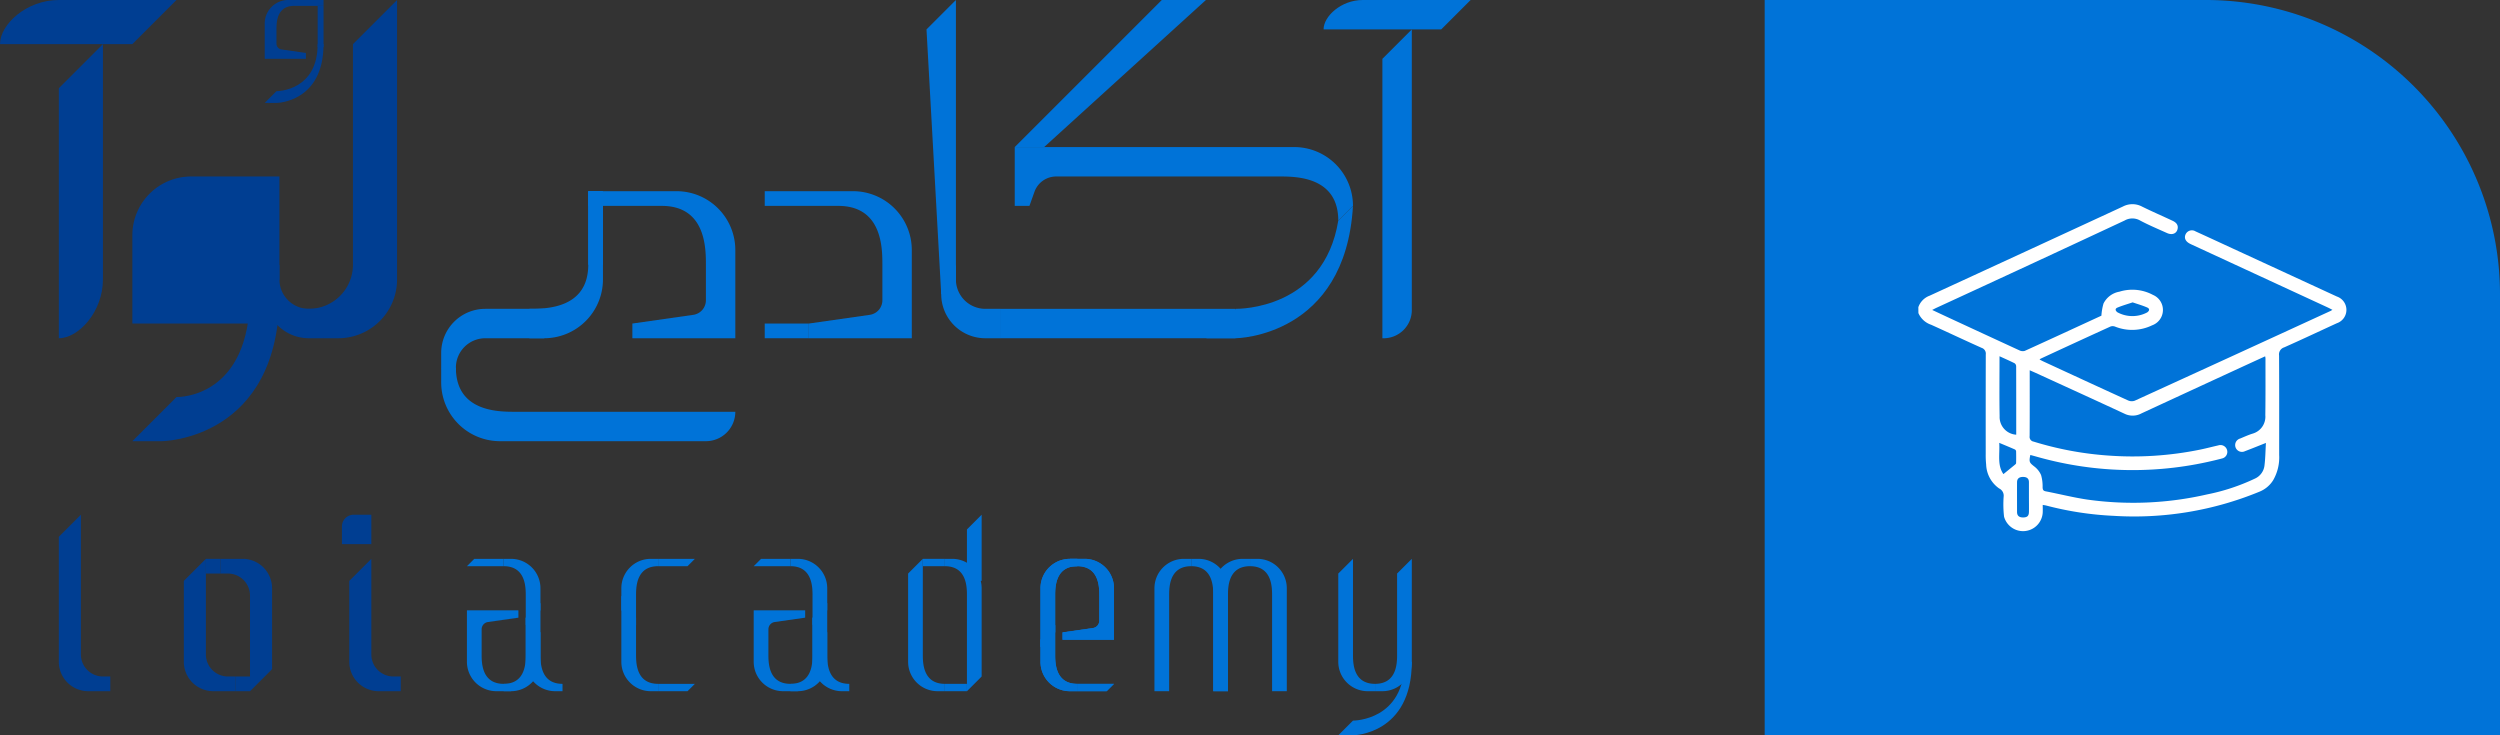 <svg xmlns="http://www.w3.org/2000/svg" width="271.992" height="80" viewBox="0 0 271.992 80"><rect x="0" y="0" width="271.992" height="80" fill="#333333" stroke="none"/><defs><style>.a{fill:#0073d8;}.b{fill:none;}.c{fill:#fff;}.d{fill:#003e92;}</style></defs><g transform="translate(-440 -1711)"><path class="a" d="M32.018,0H80V80H0V32.018A32.018,32.018,0,0,1,32.018,0Z" transform="translate(711.992 1711) rotate(90)"/><g transform="translate(631.992 1711)"><circle class="b" cx="40" cy="40" r="40"/><g transform="translate(16.718 22.217)"><path class="c" d="M736.986,314.232a2.045,2.045,0,0,1,1.224-1.25q10.519-4.837,21.027-9.7a2.229,2.229,0,0,1,2.079,0c1.1.543,2.225,1.029,3.335,1.55.471.22.635.532.529.931-.124.469-.6.649-1.144.4-.981-.441-1.974-.857-2.922-1.361a1.692,1.692,0,0,0-1.687,0Q749.2,309.583,738.95,314.3c-.133.062-.262.132-.459.231.664.311,1.261.592,1.859.869q3.81,1.768,7.625,3.525a.81.81,0,0,0,.586.061c2.811-1.276,5.612-2.573,8.341-3.831a6,6,0,0,1,.229-1.322,2.388,2.388,0,0,1,1.725-1.287,4.741,4.741,0,0,1,3.658.35,1.777,1.777,0,0,1-.1,3.31,4.989,4.989,0,0,1-4.015.142.732.732,0,0,0-.5-.017q-3.8,1.732-7.589,3.493a.957.957,0,0,0-.138.1c.147.075.274.145.406.207,3.078,1.421,6.154,2.846,9.24,4.251a.966.966,0,0,0,.712.023q10.656-4.866,21.3-9.764c.054-.025.1-.061.208-.122-.2-.1-.368-.194-.542-.273l-14.673-6.782c-.1-.044-.192-.088-.287-.137-.484-.246-.657-.623-.472-1.027a.752.752,0,0,1,1.083-.315c1.323.6,2.641,1.213,3.961,1.822l11.173,5.154.247.113a1.534,1.534,0,0,1-.005,2.9c-1.912.878-3.815,1.777-5.737,2.63a.8.8,0,0,0-.555.881c.021,3.608.011,7.217.012,10.824a4.957,4.957,0,0,1-.653,2.745,3.13,3.13,0,0,1-1.466,1.239,35.767,35.767,0,0,1-15.909,2.637,35.067,35.067,0,0,1-7.307-1.117c-.1-.027-.207-.038-.39-.071,0,.288.013.552,0,.816a2.143,2.143,0,0,1-4.207.463,11.865,11.865,0,0,1-.045-2.178.868.868,0,0,0-.486-.889,3.317,3.317,0,0,1-1.418-2.621,9.543,9.543,0,0,1-.046-1.136q-.005-5.411.006-10.823a.657.657,0,0,0-.448-.717c-1.838-.821-3.657-1.684-5.492-2.513a2.308,2.308,0,0,1-1.39-1.272ZM774.8,329c-.834.329-1.547.621-2.267.892A.74.74,0,1,1,772,328.52c.446-.187.89-.389,1.351-.532a1.913,1.913,0,0,0,1.384-2.01c.031-2.062.016-4.123.018-6.185a1.483,1.483,0,0,0-.037-.216c-.918.422-1.809.828-2.7,1.239q-5.381,2.482-10.759,4.971a2,2,0,0,1-1.823.043c-3.225-1.5-6.462-2.974-9.7-4.457-.187-.085-.375-.166-.632-.279v.522c0,2.213.008,4.427-.008,6.64a.521.521,0,0,0,.434.6,35.886,35.886,0,0,0,8.015,1.509,36.543,36.543,0,0,0,10.127-.644c.652-.135,1.3-.307,1.946-.453a.746.746,0,0,1,.962.524.731.731,0,0,1-.565.9c-.115.037-.233.062-.351.092a38.064,38.064,0,0,1-19.672-.25c-.272-.078-.546-.151-.82-.226-.163.768-.1.833.427,1.251a2.349,2.349,0,0,1,.742.938,4.433,4.433,0,0,1,.166,1.338c.013.249.065.378.337.43,1.514.293,3.015.674,4.539.9a35.876,35.876,0,0,0,13.007-.562,22.224,22.224,0,0,0,5.2-1.716,1.789,1.789,0,0,0,1.057-1.437C774.743,330.655,774.751,329.853,774.8,329Zm-28.983-9.429c0,2.236-.029,4.385.012,6.532a1.924,1.924,0,0,0,1.806,2v-.32c0-2.377,0-4.753-.007-7.13a.418.418,0,0,0-.167-.319C746.934,320.07,746.4,319.835,745.814,319.567Zm3.2,15.386c0-.56,0-1.121,0-1.681,0-.425-.251-.578-.648-.577s-.643.164-.646.584c-.006,1.075,0,2.15,0,3.225,0,.421.233.593.633.6.468,0,.651-.149.662-.6C749.029,335.983,749.019,335.468,749.018,334.953Zm-2.778-2.564c.443-.361.854-.691,1.26-1.027.052-.042.121-.108.122-.165.011-.437.013-.876,0-1.313a.28.28,0,0,0-.152-.188c-.536-.234-1.077-.456-1.684-.71C745.867,330.2,745.548,331.4,746.24,332.389ZM760.3,313.707c-.558.188-1.116.346-1.648.566-.28.116-.253.326-.005.515a3.424,3.424,0,0,0,3.234.012c.281-.2.284-.415-.012-.542C761.383,314.048,760.867,313.9,760.3,313.707Z" transform="translate(-736.986 -303.027)"/></g></g><g transform="translate(440 1711)"><g transform="translate(28.8)"><path class="d" d="M709.9,969.5h-.64c0,5.062-4.323,5.12-4.48,5.12h0l-1.28,1.28h1.28C704.831,975.9,709.9,975.826,709.9,969.5Z" transform="translate(-703.5 -964.7)"/><rect class="d" width="0.64" height="4.48" transform="translate(5.76 0.64)"/><path class="d" d="M704.78,969.7c0-.706,0-2.56,1.92-2.56h3.2v-.64h-3.84a2.559,2.559,0,0,0-2.56,2.56v3.84h4.48v-.64l-2.651-.379a.639.639,0,0,1-.549-.634Z" transform="translate(-703.5 -966.5)"/></g><path class="d" d="M710.5,989.7l-1.6,4.8H694.5v-9.6a6.4,6.4,0,0,1,6.4-6.4h9.6Z" transform="translate(-680.1 -959.3)"/><path class="d" d="M710.5,986.5h-3.2c0,11.2-7.608,11.2-8,11.2h0l-4.8,4.8h3.2C697.828,1002.5,710.5,1002.318,710.5,986.5Z" transform="translate(-680.1 -954.5)"/><path class="d" d="M705.5,1000.1l3.2,3.2h1.6a6.4,6.4,0,0,0,6.4-6.4V966.5l-4.8,4.8v24a4.8,4.8,0,0,1-4.8,4.8Z" transform="translate(-673.5 -966.5)"/><path class="d" d="M689.5,1001.5c2.134,0,4.8-2.866,4.8-6.4V969.5l-4.8,4.8v27.2Z" transform="translate(-683.1 -964.7)"/><path class="d" d="M709.9,992.5h-1.6a4.8,4.8,0,0,1-4.8-4.8v-1.6l1.6-1.6v1.6a3.2,3.2,0,0,0,3.2,3.2h1.6Z" transform="translate(-674.7 -955.7)"/><path class="d" d="M685.5,971.3c0-2.134,2.866-4.8,6.4-4.8h12.8l-4.8,4.8Z" transform="translate(-685.5 -966.5)"/><g transform="translate(48)"><path class="a" d="M750.1,998.5a1.537,1.537,0,0,0,1.6-1.6V966.5l-3.2,3.2Z" transform="translate(-695.7 -966.5)"/><path class="a" d="M779.5,1002.1a3.074,3.074,0,0,0,3.2-3.2V968.5l-3.2,3.2v30.4Z" transform="translate(-677.1 -965.3)"/><path class="a" d="M783.3,979.7c1.765,0,6.4,0,6.4,4.8h0l1.6-1.6h0a6.4,6.4,0,0,0-6.4-6.4H754.5v6.4h1.6l.547-1.533a2.511,2.511,0,0,1,2.365-1.667Z" transform="translate(-692.1 -960.5)"/><path class="a" d="M775.3,966.5h-4.8l-16,16h3.2Z" transform="translate(-692.1 -966.5)"/><path class="a" d="M781.881,982.1c-1.568,9.654-10.792,9.6-11.15,9.6l-3.2,3.2h3.2c.123,0,11.923-.174,12.75-14.4l-1.6,1.6Z" transform="translate(-684.281 -958.1)"/><path class="a" d="M755.9,992.5h-1.6a4.8,4.8,0,0,1-4.8-4.8v-1.6l1.6-1.6v1.6a3.2,3.2,0,0,0,3.2,3.2h1.6Z" transform="translate(-695.1 -955.7)"/><rect class="a" width="25.6" height="3.2" transform="translate(60.8 33.6)"/><rect class="a" width="1.6" height="8" transform="translate(17.6 28.8) rotate(180)"/><path class="a" d="M738.3,987.5c0-1.765,0-6.4-4.8-6.4h-8v-1.6h9.6a6.4,6.4,0,0,1,6.4,6.4v9.6H730.3v-1.6l6.626-.947a1.6,1.6,0,0,0,1.374-1.584Z" transform="translate(-709.5 -958.7)"/><path class="a" d="M750.3,987.5c0-1.765,0-6.4-4.8-6.4h-8v-1.6h9.6a6.4,6.4,0,0,1,6.4,6.4v9.6H742.3v-1.6l6.626-.947a1.6,1.6,0,0,0,1.374-1.584Z" transform="translate(-702.3 -958.7)"/><path class="a" d="M775.5,969.7c0-1.422,1.91-3.2,4.267-3.2H791.5l-3.2,3.2Z" transform="translate(-679.5 -966.5)"/><rect class="a" width="4.8" height="1.6" transform="translate(35.2 35.2)"/><path class="a" d="M727.9,979.5v8c0,4.8-4.635,4.8-6.4,4.8v3.2h1.6a6.4,6.4,0,0,0,6.4-6.4v-9.6Z" transform="translate(-711.9 -958.7)"/><path class="a" d="M726.7,987.5h-6.4a4.8,4.8,0,0,0-4.8,4.8v1.6l1.6,1.6v-1.6a3.2,3.2,0,0,1,3.2-3.2h6.4Z" transform="translate(-715.5 -953.9)"/><rect class="a" width="1.6" height="1.6" transform="translate(0 40)"/><path class="a" d="M747.5,996.3h-24c-1.765,0-6.4,0-6.4-4.8l-1.6,1.6a6.4,6.4,0,0,0,6.4,6.4h22.4a3.2,3.2,0,0,0,3.2-3.2Z" transform="translate(-715.5 -951.5)"/></g><g transform="translate(6.4 56)"><g transform="translate(139.2 4.8)"><path class="a" d="M780.5,1018.1v.8h-.8a3.2,3.2,0,0,1-3.2-3.2v-9.6l1.6-1.6v10.4c0,.882,0,3.2,2.4,3.2Z" transform="translate(-776.5 -1004.5)"/><path class="a" d="M779,1018.1v.8h.8a3.2,3.2,0,0,0,3.2-3.2v-11.2l-1.6,1.6v8.8c0,.882,0,3.2-2.4,3.2Z" transform="translate(-775 -1004.5)"/><path class="a" d="M784.5,1011.5h-.8c0,6.328-5.4,6.4-5.6,6.4h0l-1.6,1.6h1.6C778.164,1019.5,784.5,1019.409,784.5,1011.5Z" transform="translate(-776.5 -1000.3)"/></g><path class="d" d="M695.1,1019.1v1.6h-2.4a3.2,3.2,0,0,1-3.2-3.2v-13.6l2.4-2.4v15.2a2.4,2.4,0,0,0,2.4,2.4Z" transform="translate(-689.5 -1001.5)"/><g transform="translate(30.8)"><path class="d" d="M711.95,1004.7h-3.2v-1.92a1.28,1.28,0,0,1,1.28-1.28h1.92Z" transform="translate(-708.75 -1001.5)"/><path class="d" d="M714.85,1017.3v1.6h-2.4a3.2,3.2,0,0,1-3.2-3.2v-8.8l2.4-2.4v10.4a2.4,2.4,0,0,0,2.4,2.4Z" transform="translate(-708.45 -999.7)"/></g><g transform="translate(13.6 4.8)"><path class="d" d="M703.6,1017.3v1.6h-2.4a3.2,3.2,0,0,1-3.2-3.2v-8.8l2.4-2.4v10.4a2.4,2.4,0,0,0,2.4,2.4Z" transform="translate(-698 -1004.5)"/><path class="d" d="M700.5,1006.1v-1.6h2.4a3.2,3.2,0,0,1,3.2,3.2v8.8l-2.4,2.4v-10.4a2.4,2.4,0,0,0-2.4-2.4Z" transform="translate(-696.5 -1004.5)"/><rect class="d" width="1.6" height="1.6" transform="translate(2.4)"/><rect class="d" width="1.6" height="1.6" transform="translate(5.6 12.8)"/></g><g transform="translate(44.4 4.8)"><path class="a" d="M719.75,1015.7v.8h.8a3.2,3.2,0,0,0,3.2-3.2v-3.2l-1.6-1.6v4c0,.882,0,3.2-2.4,3.2Z" transform="translate(-715.75 -1002.1)"/><path class="a" d="M725.25,1016.3v.8h-.8a3.2,3.2,0,0,1-3.2-3.2v-4.8l1.6-1.6v5.6c0,.882,0,3.2,2.4,3.2Z" transform="translate(-714.85 -1002.7)"/><path class="a" d="M719.75,1005.3v-.8h.8a3.2,3.2,0,0,1,3.2,3.2v2.4l-1.6,1.6v-3.2c0-.882,0-3.2-2.4-3.2Z" transform="translate(-715.75 -1004.5)"/><path class="a" d="M718.85,1012.8c0,.882,0,3.2,2.4,3.2h.8v.8h-1.6a3.2,3.2,0,0,1-3.2-3.2V1008h5.6v.8l-3.314.474a.8.8,0,0,0-.686.792Z" transform="translate(-717.25 -1002.4)"/><path class="a" d="M717.25,1005.3h4v-.8h-3.2Z" transform="translate(-717.25 -1004.5)"/></g><g transform="translate(75.6 4.8)"><path class="a" d="M739.25,1015.7v.8h.8a3.2,3.2,0,0,0,3.2-3.2v-3.2l-1.6-1.6v4c0,.882,0,3.2-2.4,3.2Z" transform="translate(-735.25 -1002.1)"/><path class="a" d="M744.75,1016.3v.8h-.8a3.2,3.2,0,0,1-3.2-3.2v-4.8l1.6-1.6v5.6c0,.882,0,3.2,2.4,3.2Z" transform="translate(-734.35 -1002.7)"/><path class="a" d="M739.25,1005.3v-.8h.8a3.2,3.2,0,0,1,3.2,3.2v2.4l-1.6,1.6v-3.2c0-.882,0-3.2-2.4-3.2Z" transform="translate(-735.25 -1004.5)"/><path class="a" d="M738.35,1012.8c0,.882,0,3.2,2.4,3.2h.8v.8h-1.6a3.2,3.2,0,0,1-3.2-3.2V1008h5.6v.8l-3.313.474a.8.8,0,0,0-.686.792Z" transform="translate(-736.75 -1002.4)"/><path class="a" d="M736.75,1005.3h4v-.8h-3.2Z" transform="translate(-736.75 -1004.5)"/></g><g transform="translate(61.2 4.8)"><path class="a" d="M731.75,1016.6v.8h-.8a3.2,3.2,0,0,1-3.2-3.2V1007l1.6,2.4v4c0,.882,0,3.2,2.4,3.2Z" transform="translate(-727.75 -1003)"/><path class="a" d="M731.75,1005.3v-.8h-.8a3.2,3.2,0,0,0-3.2,3.2v2.4l1.6,1.6v-3.2c0-.882,0-3.2,2.4-3.2Z" transform="translate(-727.75 -1004.5)"/><path class="a" d="M733.45,1005.3h-3.2v-.8h4Z" transform="translate(-726.25 -1004.5)"/><path class="a" d="M733.45,1013.8h-3.2v-.8h4Z" transform="translate(-726.25 -999.4)"/></g><g transform="translate(119.2 4.8)"><path class="a" d="M770.5,1005.3v-.8h.8a3.2,3.2,0,0,1,3.2,3.2v11.2h-1.6v-10.4c0-.882,0-3.2-2.4-3.2Z" transform="translate(-760.1 -1004.5)"/><path class="a" d="M766.5,1005.3v-.8h.8a3.2,3.2,0,0,1,3.2,3.2v11.2h-1.6v-10.4c0-.882,0-3.2-2.4-3.2Z" transform="translate(-762.5 -1004.5)"/><path class="a" d="M768,1005.3v-.8h-.8a3.2,3.2,0,0,0-3.2,3.2v11.2h1.6v-10.4c0-.882,0-3.2,2.4-3.2Z" transform="translate(-764 -1004.5)"/><path class="a" d="M772,1005.3v-.8h-.8a3.2,3.2,0,0,0-3.2,3.2v11.2h1.6v-10.4c0-.882,0-3.2,2.4-3.2Z" transform="translate(-761.6 -1004.5)"/></g><g transform="translate(106.8 4.8)"><path class="a" d="M760.25,1005.3v-.8h-.8a3.2,3.2,0,0,0-3.2,3.2v6.4l1.6-1.6v-4c0-.882,0-3.2,2.4-3.2Z" transform="translate(-756.25 -1004.5)"/><path class="a" d="M760.25,1015.4v.8h-.8a3.2,3.2,0,0,1-3.2-3.2v-2.4l1.6-1.6v3.2c0,.882,0,3.2,2.4,3.2Z" transform="translate(-756.25 -1001.8)"/><path class="a" d="M761.75,1008.5c0-.882,0-3.2-2.4-3.2h-.8v-.8h1.6a3.2,3.2,0,0,1,3.2,3.2v5.6h-5.6v-.8l3.313-.474a.8.8,0,0,0,.686-.792Z" transform="translate(-755.35 -1004.5)"/><path class="a" d="M762.75,1013h-4v.8h3.2Z" transform="translate(-754.75 -999.4)"/><path class="a" d="M760.25,1005.3v-.8h-.8a3.2,3.2,0,0,0-3.2,3.2v6.4l1.6-1.6v-4c0-.882,0-3.2,2.4-3.2Z" transform="translate(-756.25 -1004.5)"/><path class="a" d="M760.25,1015.4v.8h-.8a3.2,3.2,0,0,1-3.2-3.2v-2.4l1.6-1.6v3.2c0,.882,0,3.2,2.4,3.2Z" transform="translate(-756.25 -1001.8)"/><path class="a" d="M761.75,1008.5c0-.882,0-3.2-2.4-3.2h-.8v-.8h1.6a3.2,3.2,0,0,1,3.2,3.2v5.6h-5.6v-.8l3.313-.474a.8.8,0,0,0,.686-.792Z" transform="translate(-755.35 -1004.5)"/><path class="a" d="M762.75,1013h-4v.8h3.2Z" transform="translate(-754.75 -999.4)"/></g><g transform="translate(92.4)"><g transform="translate(0 4.8)"><path class="a" d="M751.25,1018.1v.8h-.8a3.2,3.2,0,0,1-3.2-3.2v-9.6l1.6-1.6v10.4c0,.882,0,3.2,2.4,3.2Z" transform="translate(-747.25 -1004.5)"/><path class="a" d="M749.75,1005.3v-.8h.8a3.2,3.2,0,0,1,3.2,3.2v9.6l-1.6,1.6v-10.4c0-.882,0-3.2-2.4-3.2Z" transform="translate(-745.75 -1004.5)"/><rect class="a" width="2.4" height="0.8" transform="translate(1.6)"/><rect class="a" width="2.4" height="0.8" transform="translate(4 13.6)"/></g><path class="a" d="M752.85,1008.7v-7.2l-1.6,1.6v5.6Z" transform="translate(-744.85 -1001.5)"/></g></g></g></g></svg>